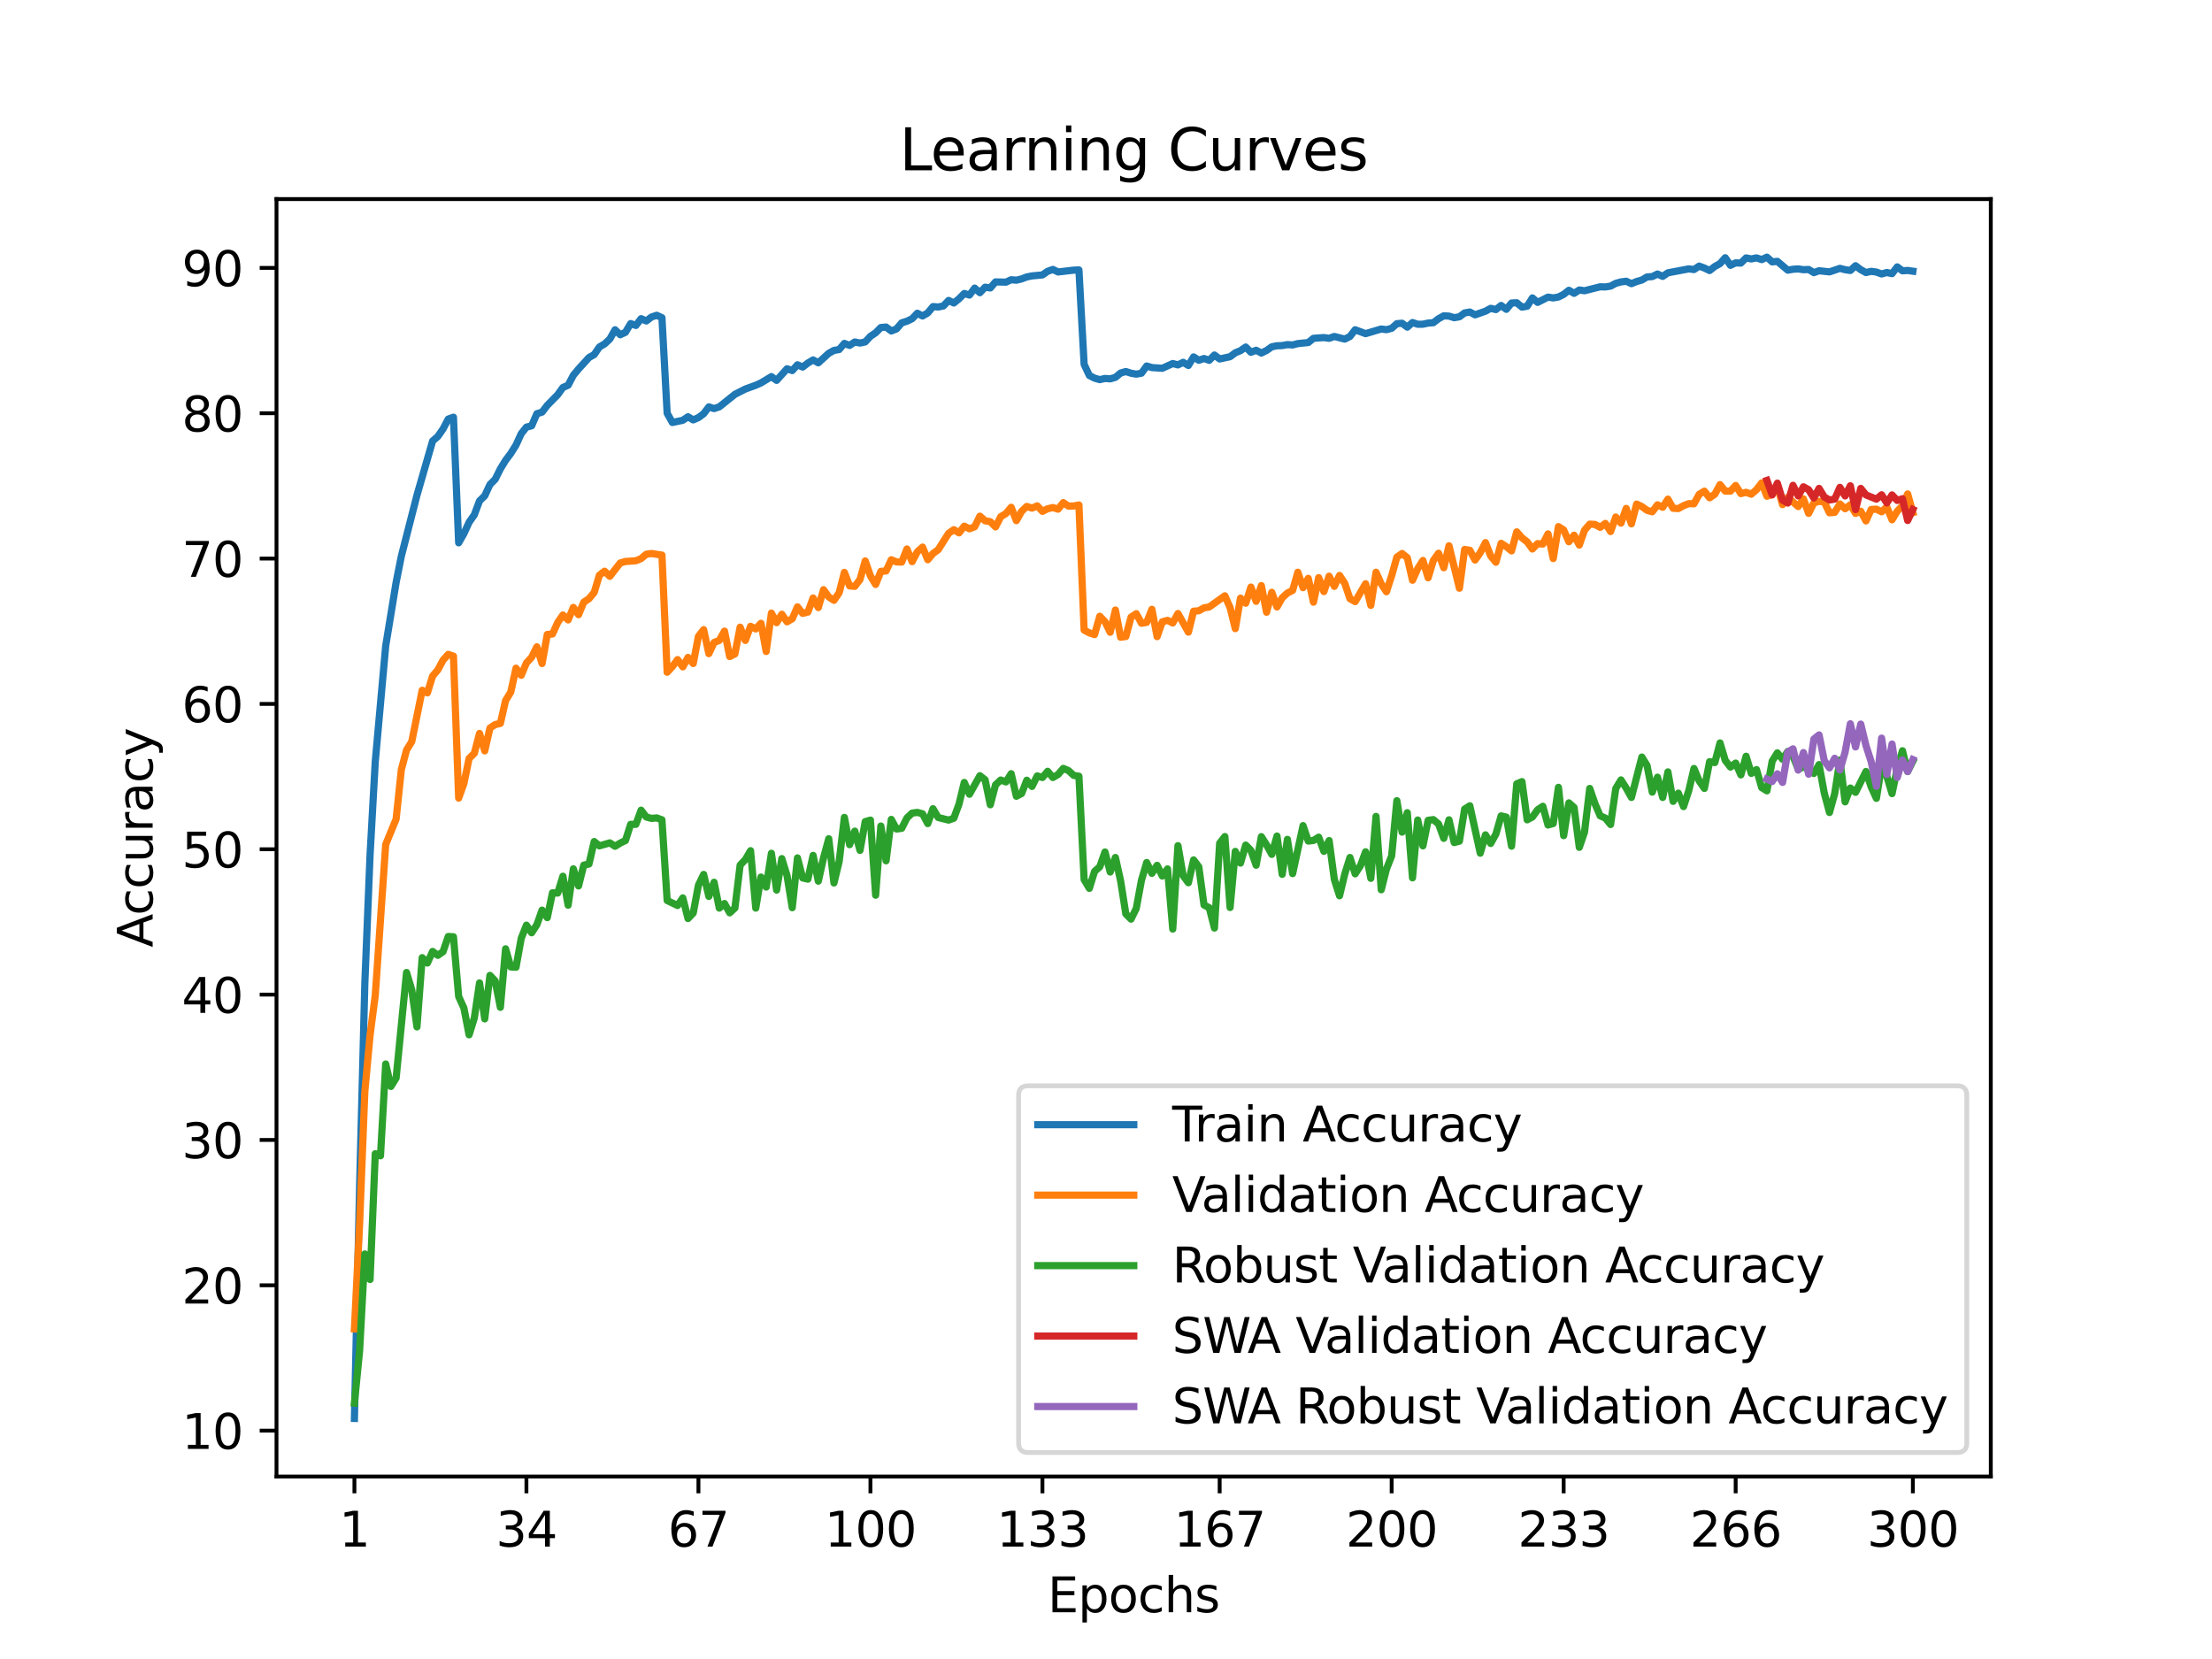 <?xml version="1.0" encoding="utf-8" standalone="no"?>
<!DOCTYPE svg PUBLIC "-//W3C//DTD SVG 1.1//EN"
  "http://www.w3.org/Graphics/SVG/1.1/DTD/svg11.dtd">
<svg xmlns:xlink="http://www.w3.org/1999/xlink" width="460.8pt" height="345.6pt" viewBox="0 0 460.8 345.6" xmlns="http://www.w3.org/2000/svg" version="1.1">
 <defs>
  <style type="text/css">*{stroke-linejoin: round; stroke-linecap: butt}</style>
 </defs>
 <g id="figure_1">
  <g id="patch_1">
   <path d="M 0 345.6 
L 460.8 345.6 
L 460.8 0 
L 0 0 
z
" style="fill: #ffffff"/>
  </g>
  <g id="axes_1">
   <g id="patch_2">
    <path d="M 57.6 307.584 
L 414.72 307.584 
L 414.72 41.472 
L 57.6 41.472 
z
" style="fill: #ffffff"/>
   </g>
   <g id="matplotlib.axis_1">
    <g id="xtick_1">
     <g id="line2d_1">
      <defs>
       <path id="m21db0a01af" d="M 0 0 
L 0 3.5 
" style="stroke: #000000; stroke-width: 0.8"/>
      </defs>
      <g>
       <use xlink:href="#m21db0a01af" x="73.833" y="307.584" style="stroke: #000000; stroke-width: 0.8"/>
      </g>
     </g>
     <g id="text_1">
      <!-- 1 -->
      <g transform="translate(70.651 322.182) scale(0.1 -0.1)">
       <defs>
        <path id="DejaVuSans-31" d="M 794 531 
L 1825 531 
L 1825 4091 
L 703 3866 
L 703 4441 
L 1819 4666 
L 2450 4666 
L 2450 531 
L 3481 531 
L 3481 0 
L 794 0 
L 794 531 
z
" transform="scale(0.016)"/>
       </defs>
       <use xlink:href="#DejaVuSans-31"/>
      </g>
     </g>
    </g>
    <g id="xtick_2">
     <g id="line2d_2">
      <g>
       <use xlink:href="#m21db0a01af" x="109.664" y="307.584" style="stroke: #000000; stroke-width: 0.8"/>
      </g>
     </g>
     <g id="text_2">
      <!-- 34 -->
      <g transform="translate(103.302 322.182) scale(0.1 -0.1)">
       <defs>
        <path id="DejaVuSans-33" d="M 2597 2516 
Q 3050 2419 3304 2112 
Q 3559 1806 3559 1356 
Q 3559 666 3084 287 
Q 2609 -91 1734 -91 
Q 1441 -91 1130 -33 
Q 819 25 488 141 
L 488 750 
Q 750 597 1062 519 
Q 1375 441 1716 441 
Q 2309 441 2620 675 
Q 2931 909 2931 1356 
Q 2931 1769 2642 2001 
Q 2353 2234 1838 2234 
L 1294 2234 
L 1294 2753 
L 1863 2753 
Q 2328 2753 2575 2939 
Q 2822 3125 2822 3475 
Q 2822 3834 2567 4026 
Q 2313 4219 1838 4219 
Q 1578 4219 1281 4162 
Q 984 4106 628 3988 
L 628 4550 
Q 988 4650 1302 4700 
Q 1616 4750 1894 4750 
Q 2613 4750 3031 4423 
Q 3450 4097 3450 3541 
Q 3450 3153 3228 2886 
Q 3006 2619 2597 2516 
z
" transform="scale(0.016)"/>
        <path id="DejaVuSans-34" d="M 2419 4116 
L 825 1625 
L 2419 1625 
L 2419 4116 
z
M 2253 4666 
L 3047 4666 
L 3047 1625 
L 3713 1625 
L 3713 1100 
L 3047 1100 
L 3047 0 
L 2419 0 
L 2419 1100 
L 313 1100 
L 313 1709 
L 2253 4666 
z
" transform="scale(0.016)"/>
       </defs>
       <use xlink:href="#DejaVuSans-33"/>
       <use xlink:href="#DejaVuSans-34" x="63.623"/>
      </g>
     </g>
    </g>
    <g id="xtick_3">
     <g id="line2d_3">
      <g>
       <use xlink:href="#m21db0a01af" x="145.496" y="307.584" style="stroke: #000000; stroke-width: 0.8"/>
      </g>
     </g>
     <g id="text_3">
      <!-- 67 -->
      <g transform="translate(139.133 322.182) scale(0.1 -0.1)">
       <defs>
        <path id="DejaVuSans-36" d="M 2113 2584 
Q 1688 2584 1439 2293 
Q 1191 2003 1191 1497 
Q 1191 994 1439 701 
Q 1688 409 2113 409 
Q 2538 409 2786 701 
Q 3034 994 3034 1497 
Q 3034 2003 2786 2293 
Q 2538 2584 2113 2584 
z
M 3366 4563 
L 3366 3988 
Q 3128 4100 2886 4159 
Q 2644 4219 2406 4219 
Q 1781 4219 1451 3797 
Q 1122 3375 1075 2522 
Q 1259 2794 1537 2939 
Q 1816 3084 2150 3084 
Q 2853 3084 3261 2657 
Q 3669 2231 3669 1497 
Q 3669 778 3244 343 
Q 2819 -91 2113 -91 
Q 1303 -91 875 529 
Q 447 1150 447 2328 
Q 447 3434 972 4092 
Q 1497 4750 2381 4750 
Q 2619 4750 2861 4703 
Q 3103 4656 3366 4563 
z
" transform="scale(0.016)"/>
        <path id="DejaVuSans-37" d="M 525 4666 
L 3525 4666 
L 3525 4397 
L 1831 0 
L 1172 0 
L 2766 4134 
L 525 4134 
L 525 4666 
z
" transform="scale(0.016)"/>
       </defs>
       <use xlink:href="#DejaVuSans-36"/>
       <use xlink:href="#DejaVuSans-37" x="63.623"/>
      </g>
     </g>
    </g>
    <g id="xtick_4">
     <g id="line2d_4">
      <g>
       <use xlink:href="#m21db0a01af" x="181.327" y="307.584" style="stroke: #000000; stroke-width: 0.8"/>
      </g>
     </g>
     <g id="text_4">
      <!-- 100 -->
      <g transform="translate(171.783 322.182) scale(0.1 -0.1)">
       <defs>
        <path id="DejaVuSans-30" d="M 2034 4250 
Q 1547 4250 1301 3770 
Q 1056 3291 1056 2328 
Q 1056 1369 1301 889 
Q 1547 409 2034 409 
Q 2525 409 2770 889 
Q 3016 1369 3016 2328 
Q 3016 3291 2770 3770 
Q 2525 4250 2034 4250 
z
M 2034 4750 
Q 2819 4750 3233 4129 
Q 3647 3509 3647 2328 
Q 3647 1150 3233 529 
Q 2819 -91 2034 -91 
Q 1250 -91 836 529 
Q 422 1150 422 2328 
Q 422 3509 836 4129 
Q 1250 4750 2034 4750 
z
" transform="scale(0.016)"/>
       </defs>
       <use xlink:href="#DejaVuSans-31"/>
       <use xlink:href="#DejaVuSans-30" x="63.623"/>
       <use xlink:href="#DejaVuSans-30" x="127.246"/>
      </g>
     </g>
    </g>
    <g id="xtick_5">
     <g id="line2d_5">
      <g>
       <use xlink:href="#m21db0a01af" x="217.158" y="307.584" style="stroke: #000000; stroke-width: 0.8"/>
      </g>
     </g>
     <g id="text_5">
      <!-- 133 -->
      <g transform="translate(207.615 322.182) scale(0.1 -0.1)">
       <use xlink:href="#DejaVuSans-31"/>
       <use xlink:href="#DejaVuSans-33" x="63.623"/>
       <use xlink:href="#DejaVuSans-33" x="127.246"/>
      </g>
     </g>
    </g>
    <g id="xtick_6">
     <g id="line2d_6">
      <g>
       <use xlink:href="#m21db0a01af" x="254.076" y="307.584" style="stroke: #000000; stroke-width: 0.8"/>
      </g>
     </g>
     <g id="text_6">
      <!-- 167 -->
      <g transform="translate(244.532 322.182) scale(0.1 -0.1)">
       <use xlink:href="#DejaVuSans-31"/>
       <use xlink:href="#DejaVuSans-36" x="63.623"/>
       <use xlink:href="#DejaVuSans-37" x="127.246"/>
      </g>
     </g>
    </g>
    <g id="xtick_7">
     <g id="line2d_7">
      <g>
       <use xlink:href="#m21db0a01af" x="289.907" y="307.584" style="stroke: #000000; stroke-width: 0.8"/>
      </g>
     </g>
     <g id="text_7">
      <!-- 200 -->
      <g transform="translate(280.363 322.182) scale(0.1 -0.1)">
       <defs>
        <path id="DejaVuSans-32" d="M 1228 531 
L 3431 531 
L 3431 0 
L 469 0 
L 469 531 
Q 828 903 1448 1529 
Q 2069 2156 2228 2338 
Q 2531 2678 2651 2914 
Q 2772 3150 2772 3378 
Q 2772 3750 2511 3984 
Q 2250 4219 1831 4219 
Q 1534 4219 1204 4116 
Q 875 4013 500 3803 
L 500 4441 
Q 881 4594 1212 4672 
Q 1544 4750 1819 4750 
Q 2544 4750 2975 4387 
Q 3406 4025 3406 3419 
Q 3406 3131 3298 2873 
Q 3191 2616 2906 2266 
Q 2828 2175 2409 1742 
Q 1991 1309 1228 531 
z
" transform="scale(0.016)"/>
       </defs>
       <use xlink:href="#DejaVuSans-32"/>
       <use xlink:href="#DejaVuSans-30" x="63.623"/>
       <use xlink:href="#DejaVuSans-30" x="127.246"/>
      </g>
     </g>
    </g>
    <g id="xtick_8">
     <g id="line2d_8">
      <g>
       <use xlink:href="#m21db0a01af" x="325.739" y="307.584" style="stroke: #000000; stroke-width: 0.8"/>
      </g>
     </g>
     <g id="text_8">
      <!-- 233 -->
      <g transform="translate(316.195 322.182) scale(0.1 -0.1)">
       <use xlink:href="#DejaVuSans-32"/>
       <use xlink:href="#DejaVuSans-33" x="63.623"/>
       <use xlink:href="#DejaVuSans-33" x="127.246"/>
      </g>
     </g>
    </g>
    <g id="xtick_9">
     <g id="line2d_9">
      <g>
       <use xlink:href="#m21db0a01af" x="361.57" y="307.584" style="stroke: #000000; stroke-width: 0.8"/>
      </g>
     </g>
     <g id="text_9">
      <!-- 266 -->
      <g transform="translate(352.026 322.182) scale(0.1 -0.1)">
       <use xlink:href="#DejaVuSans-32"/>
       <use xlink:href="#DejaVuSans-36" x="63.623"/>
       <use xlink:href="#DejaVuSans-36" x="127.246"/>
      </g>
     </g>
    </g>
    <g id="xtick_10">
     <g id="line2d_10">
      <g>
       <use xlink:href="#m21db0a01af" x="398.487" y="307.584" style="stroke: #000000; stroke-width: 0.8"/>
      </g>
     </g>
     <g id="text_10">
      <!-- 300 -->
      <g transform="translate(388.944 322.182) scale(0.1 -0.1)">
       <use xlink:href="#DejaVuSans-33"/>
       <use xlink:href="#DejaVuSans-30" x="63.623"/>
       <use xlink:href="#DejaVuSans-30" x="127.246"/>
      </g>
     </g>
    </g>
    <g id="text_11">
     <!-- Epochs -->
     <g transform="translate(218.244 335.861) scale(0.1 -0.1)">
      <defs>
       <path id="DejaVuSans-45" d="M 628 4666 
L 3578 4666 
L 3578 4134 
L 1259 4134 
L 1259 2753 
L 3481 2753 
L 3481 2222 
L 1259 2222 
L 1259 531 
L 3634 531 
L 3634 0 
L 628 0 
L 628 4666 
z
" transform="scale(0.016)"/>
       <path id="DejaVuSans-70" d="M 1159 525 
L 1159 -1331 
L 581 -1331 
L 581 3500 
L 1159 3500 
L 1159 2969 
Q 1341 3281 1617 3432 
Q 1894 3584 2278 3584 
Q 2916 3584 3314 3078 
Q 3713 2572 3713 1747 
Q 3713 922 3314 415 
Q 2916 -91 2278 -91 
Q 1894 -91 1617 61 
Q 1341 213 1159 525 
z
M 3116 1747 
Q 3116 2381 2855 2742 
Q 2594 3103 2138 3103 
Q 1681 3103 1420 2742 
Q 1159 2381 1159 1747 
Q 1159 1113 1420 752 
Q 1681 391 2138 391 
Q 2594 391 2855 752 
Q 3116 1113 3116 1747 
z
" transform="scale(0.016)"/>
       <path id="DejaVuSans-6f" d="M 1959 3097 
Q 1497 3097 1228 2736 
Q 959 2375 959 1747 
Q 959 1119 1226 758 
Q 1494 397 1959 397 
Q 2419 397 2687 759 
Q 2956 1122 2956 1747 
Q 2956 2369 2687 2733 
Q 2419 3097 1959 3097 
z
M 1959 3584 
Q 2709 3584 3137 3096 
Q 3566 2609 3566 1747 
Q 3566 888 3137 398 
Q 2709 -91 1959 -91 
Q 1206 -91 779 398 
Q 353 888 353 1747 
Q 353 2609 779 3096 
Q 1206 3584 1959 3584 
z
" transform="scale(0.016)"/>
       <path id="DejaVuSans-63" d="M 3122 3366 
L 3122 2828 
Q 2878 2963 2633 3030 
Q 2388 3097 2138 3097 
Q 1578 3097 1268 2742 
Q 959 2388 959 1747 
Q 959 1106 1268 751 
Q 1578 397 2138 397 
Q 2388 397 2633 464 
Q 2878 531 3122 666 
L 3122 134 
Q 2881 22 2623 -34 
Q 2366 -91 2075 -91 
Q 1284 -91 818 406 
Q 353 903 353 1747 
Q 353 2603 823 3093 
Q 1294 3584 2113 3584 
Q 2378 3584 2631 3529 
Q 2884 3475 3122 3366 
z
" transform="scale(0.016)"/>
       <path id="DejaVuSans-68" d="M 3513 2113 
L 3513 0 
L 2938 0 
L 2938 2094 
Q 2938 2591 2744 2837 
Q 2550 3084 2163 3084 
Q 1697 3084 1428 2787 
Q 1159 2491 1159 1978 
L 1159 0 
L 581 0 
L 581 4863 
L 1159 4863 
L 1159 2956 
Q 1366 3272 1645 3428 
Q 1925 3584 2291 3584 
Q 2894 3584 3203 3211 
Q 3513 2838 3513 2113 
z
" transform="scale(0.016)"/>
       <path id="DejaVuSans-73" d="M 2834 3397 
L 2834 2853 
Q 2591 2978 2328 3040 
Q 2066 3103 1784 3103 
Q 1356 3103 1142 2972 
Q 928 2841 928 2578 
Q 928 2378 1081 2264 
Q 1234 2150 1697 2047 
L 1894 2003 
Q 2506 1872 2764 1633 
Q 3022 1394 3022 966 
Q 3022 478 2636 193 
Q 2250 -91 1575 -91 
Q 1294 -91 989 -36 
Q 684 19 347 128 
L 347 722 
Q 666 556 975 473 
Q 1284 391 1588 391 
Q 1994 391 2212 530 
Q 2431 669 2431 922 
Q 2431 1156 2273 1281 
Q 2116 1406 1581 1522 
L 1381 1569 
Q 847 1681 609 1914 
Q 372 2147 372 2553 
Q 372 3047 722 3315 
Q 1072 3584 1716 3584 
Q 2034 3584 2315 3537 
Q 2597 3491 2834 3397 
z
" transform="scale(0.016)"/>
      </defs>
      <use xlink:href="#DejaVuSans-45"/>
      <use xlink:href="#DejaVuSans-70" x="63.184"/>
      <use xlink:href="#DejaVuSans-6f" x="126.66"/>
      <use xlink:href="#DejaVuSans-63" x="187.842"/>
      <use xlink:href="#DejaVuSans-68" x="242.822"/>
      <use xlink:href="#DejaVuSans-73" x="306.201"/>
     </g>
    </g>
   </g>
   <g id="matplotlib.axis_2">
    <g id="ytick_1">
     <g id="line2d_11">
      <defs>
       <path id="mea5568a76c" d="M 0 0 
L -3.5 0 
" style="stroke: #000000; stroke-width: 0.8"/>
      </defs>
      <g>
       <use xlink:href="#mea5568a76c" x="57.6" y="298.031" style="stroke: #000000; stroke-width: 0.8"/>
      </g>
     </g>
     <g id="text_12">
      <!-- 10 -->
      <g transform="translate(37.875 301.831) scale(0.1 -0.1)">
       <use xlink:href="#DejaVuSans-31"/>
       <use xlink:href="#DejaVuSans-30" x="63.623"/>
      </g>
     </g>
    </g>
    <g id="ytick_2">
     <g id="line2d_12">
      <g>
       <use xlink:href="#mea5568a76c" x="57.6" y="267.753" style="stroke: #000000; stroke-width: 0.8"/>
      </g>
     </g>
     <g id="text_13">
      <!-- 20 -->
      <g transform="translate(37.875 271.553) scale(0.1 -0.1)">
       <use xlink:href="#DejaVuSans-32"/>
       <use xlink:href="#DejaVuSans-30" x="63.623"/>
      </g>
     </g>
    </g>
    <g id="ytick_3">
     <g id="line2d_13">
      <g>
       <use xlink:href="#mea5568a76c" x="57.6" y="237.476" style="stroke: #000000; stroke-width: 0.8"/>
      </g>
     </g>
     <g id="text_14">
      <!-- 30 -->
      <g transform="translate(37.875 241.275) scale(0.1 -0.1)">
       <use xlink:href="#DejaVuSans-33"/>
       <use xlink:href="#DejaVuSans-30" x="63.623"/>
      </g>
     </g>
    </g>
    <g id="ytick_4">
     <g id="line2d_14">
      <g>
       <use xlink:href="#mea5568a76c" x="57.6" y="207.198" style="stroke: #000000; stroke-width: 0.8"/>
      </g>
     </g>
     <g id="text_15">
      <!-- 40 -->
      <g transform="translate(37.875 210.997) scale(0.1 -0.1)">
       <use xlink:href="#DejaVuSans-34"/>
       <use xlink:href="#DejaVuSans-30" x="63.623"/>
      </g>
     </g>
    </g>
    <g id="ytick_5">
     <g id="line2d_15">
      <g>
       <use xlink:href="#mea5568a76c" x="57.6" y="176.92" style="stroke: #000000; stroke-width: 0.8"/>
      </g>
     </g>
     <g id="text_16">
      <!-- 50 -->
      <g transform="translate(37.875 180.719) scale(0.1 -0.1)">
       <defs>
        <path id="DejaVuSans-35" d="M 691 4666 
L 3169 4666 
L 3169 4134 
L 1269 4134 
L 1269 2991 
Q 1406 3038 1543 3061 
Q 1681 3084 1819 3084 
Q 2600 3084 3056 2656 
Q 3513 2228 3513 1497 
Q 3513 744 3044 326 
Q 2575 -91 1722 -91 
Q 1428 -91 1123 -41 
Q 819 9 494 109 
L 494 744 
Q 775 591 1075 516 
Q 1375 441 1709 441 
Q 2250 441 2565 725 
Q 2881 1009 2881 1497 
Q 2881 1984 2565 2268 
Q 2250 2553 1709 2553 
Q 1456 2553 1204 2497 
Q 953 2441 691 2322 
L 691 4666 
z
" transform="scale(0.016)"/>
       </defs>
       <use xlink:href="#DejaVuSans-35"/>
       <use xlink:href="#DejaVuSans-30" x="63.623"/>
      </g>
     </g>
    </g>
    <g id="ytick_6">
     <g id="line2d_16">
      <g>
       <use xlink:href="#mea5568a76c" x="57.6" y="146.642" style="stroke: #000000; stroke-width: 0.8"/>
      </g>
     </g>
     <g id="text_17">
      <!-- 60 -->
      <g transform="translate(37.875 150.441) scale(0.1 -0.1)">
       <use xlink:href="#DejaVuSans-36"/>
       <use xlink:href="#DejaVuSans-30" x="63.623"/>
      </g>
     </g>
    </g>
    <g id="ytick_7">
     <g id="line2d_17">
      <g>
       <use xlink:href="#mea5568a76c" x="57.6" y="116.364" style="stroke: #000000; stroke-width: 0.8"/>
      </g>
     </g>
     <g id="text_18">
      <!-- 70 -->
      <g transform="translate(37.875 120.163) scale(0.1 -0.1)">
       <use xlink:href="#DejaVuSans-37"/>
       <use xlink:href="#DejaVuSans-30" x="63.623"/>
      </g>
     </g>
    </g>
    <g id="ytick_8">
     <g id="line2d_18">
      <g>
       <use xlink:href="#mea5568a76c" x="57.6" y="86.086" style="stroke: #000000; stroke-width: 0.8"/>
      </g>
     </g>
     <g id="text_19">
      <!-- 80 -->
      <g transform="translate(37.875 89.886) scale(0.1 -0.1)">
       <defs>
        <path id="DejaVuSans-38" d="M 2034 2216 
Q 1584 2216 1326 1975 
Q 1069 1734 1069 1313 
Q 1069 891 1326 650 
Q 1584 409 2034 409 
Q 2484 409 2743 651 
Q 3003 894 3003 1313 
Q 3003 1734 2745 1975 
Q 2488 2216 2034 2216 
z
M 1403 2484 
Q 997 2584 770 2862 
Q 544 3141 544 3541 
Q 544 4100 942 4425 
Q 1341 4750 2034 4750 
Q 2731 4750 3128 4425 
Q 3525 4100 3525 3541 
Q 3525 3141 3298 2862 
Q 3072 2584 2669 2484 
Q 3125 2378 3379 2068 
Q 3634 1759 3634 1313 
Q 3634 634 3220 271 
Q 2806 -91 2034 -91 
Q 1263 -91 848 271 
Q 434 634 434 1313 
Q 434 1759 690 2068 
Q 947 2378 1403 2484 
z
M 1172 3481 
Q 1172 3119 1398 2916 
Q 1625 2713 2034 2713 
Q 2441 2713 2670 2916 
Q 2900 3119 2900 3481 
Q 2900 3844 2670 4047 
Q 2441 4250 2034 4250 
Q 1625 4250 1398 4047 
Q 1172 3844 1172 3481 
z
" transform="scale(0.016)"/>
       </defs>
       <use xlink:href="#DejaVuSans-38"/>
       <use xlink:href="#DejaVuSans-30" x="63.623"/>
      </g>
     </g>
    </g>
    <g id="ytick_9">
     <g id="line2d_19">
      <g>
       <use xlink:href="#mea5568a76c" x="57.6" y="55.809" style="stroke: #000000; stroke-width: 0.8"/>
      </g>
     </g>
     <g id="text_20">
      <!-- 90 -->
      <g transform="translate(37.875 59.608) scale(0.1 -0.1)">
       <defs>
        <path id="DejaVuSans-39" d="M 703 97 
L 703 672 
Q 941 559 1184 500 
Q 1428 441 1663 441 
Q 2288 441 2617 861 
Q 2947 1281 2994 2138 
Q 2813 1869 2534 1725 
Q 2256 1581 1919 1581 
Q 1219 1581 811 2004 
Q 403 2428 403 3163 
Q 403 3881 828 4315 
Q 1253 4750 1959 4750 
Q 2769 4750 3195 4129 
Q 3622 3509 3622 2328 
Q 3622 1225 3098 567 
Q 2575 -91 1691 -91 
Q 1453 -91 1209 -44 
Q 966 3 703 97 
z
M 1959 2075 
Q 2384 2075 2632 2365 
Q 2881 2656 2881 3163 
Q 2881 3666 2632 3958 
Q 2384 4250 1959 4250 
Q 1534 4250 1286 3958 
Q 1038 3666 1038 3163 
Q 1038 2656 1286 2365 
Q 1534 2075 1959 2075 
z
" transform="scale(0.016)"/>
       </defs>
       <use xlink:href="#DejaVuSans-39"/>
       <use xlink:href="#DejaVuSans-30" x="63.623"/>
      </g>
     </g>
    </g>
    <g id="text_21">
     <!-- Accuracy -->
     <g transform="translate(31.795 197.356) rotate(-90) scale(0.1 -0.1)">
      <defs>
       <path id="DejaVuSans-41" d="M 2188 4044 
L 1331 1722 
L 3047 1722 
L 2188 4044 
z
M 1831 4666 
L 2547 4666 
L 4325 0 
L 3669 0 
L 3244 1197 
L 1141 1197 
L 716 0 
L 50 0 
L 1831 4666 
z
" transform="scale(0.016)"/>
       <path id="DejaVuSans-75" d="M 544 1381 
L 544 3500 
L 1119 3500 
L 1119 1403 
Q 1119 906 1312 657 
Q 1506 409 1894 409 
Q 2359 409 2629 706 
Q 2900 1003 2900 1516 
L 2900 3500 
L 3475 3500 
L 3475 0 
L 2900 0 
L 2900 538 
Q 2691 219 2414 64 
Q 2138 -91 1772 -91 
Q 1169 -91 856 284 
Q 544 659 544 1381 
z
M 1991 3584 
L 1991 3584 
z
" transform="scale(0.016)"/>
       <path id="DejaVuSans-72" d="M 2631 2963 
Q 2534 3019 2420 3045 
Q 2306 3072 2169 3072 
Q 1681 3072 1420 2755 
Q 1159 2438 1159 1844 
L 1159 0 
L 581 0 
L 581 3500 
L 1159 3500 
L 1159 2956 
Q 1341 3275 1631 3429 
Q 1922 3584 2338 3584 
Q 2397 3584 2469 3576 
Q 2541 3569 2628 3553 
L 2631 2963 
z
" transform="scale(0.016)"/>
       <path id="DejaVuSans-61" d="M 2194 1759 
Q 1497 1759 1228 1600 
Q 959 1441 959 1056 
Q 959 750 1161 570 
Q 1363 391 1709 391 
Q 2188 391 2477 730 
Q 2766 1069 2766 1631 
L 2766 1759 
L 2194 1759 
z
M 3341 1997 
L 3341 0 
L 2766 0 
L 2766 531 
Q 2569 213 2275 61 
Q 1981 -91 1556 -91 
Q 1019 -91 701 211 
Q 384 513 384 1019 
Q 384 1609 779 1909 
Q 1175 2209 1959 2209 
L 2766 2209 
L 2766 2266 
Q 2766 2663 2505 2880 
Q 2244 3097 1772 3097 
Q 1472 3097 1187 3025 
Q 903 2953 641 2809 
L 641 3341 
Q 956 3463 1253 3523 
Q 1550 3584 1831 3584 
Q 2591 3584 2966 3190 
Q 3341 2797 3341 1997 
z
" transform="scale(0.016)"/>
       <path id="DejaVuSans-79" d="M 2059 -325 
Q 1816 -950 1584 -1140 
Q 1353 -1331 966 -1331 
L 506 -1331 
L 506 -850 
L 844 -850 
Q 1081 -850 1212 -737 
Q 1344 -625 1503 -206 
L 1606 56 
L 191 3500 
L 800 3500 
L 1894 763 
L 2988 3500 
L 3597 3500 
L 2059 -325 
z
" transform="scale(0.016)"/>
      </defs>
      <use xlink:href="#DejaVuSans-41"/>
      <use xlink:href="#DejaVuSans-63" x="66.658"/>
      <use xlink:href="#DejaVuSans-63" x="121.639"/>
      <use xlink:href="#DejaVuSans-75" x="176.619"/>
      <use xlink:href="#DejaVuSans-72" x="239.998"/>
      <use xlink:href="#DejaVuSans-61" x="281.111"/>
      <use xlink:href="#DejaVuSans-63" x="342.391"/>
      <use xlink:href="#DejaVuSans-79" x="397.371"/>
     </g>
    </g>
   </g>
   <g id="line2d_20">
    <path d="M 73.833 295.488 
L 74.919 246.825 
L 76.004 204.794 
L 77.09 178.101 
L 78.176 158.632 
L 80.348 134.549 
L 82.519 121.324 
L 83.605 115.868 
L 86.862 103.157 
L 90.12 91.869 
L 91.206 90.925 
L 92.291 89.362 
L 93.377 87.304 
L 94.463 86.91 
L 95.549 113.082 
L 96.635 111.169 
L 97.72 108.801 
L 98.806 107.245 
L 99.892 104.344 
L 100.978 103.29 
L 102.064 100.941 
L 103.149 99.851 
L 104.235 97.677 
L 105.321 95.902 
L 106.407 94.455 
L 107.493 92.717 
L 108.578 90.343 
L 109.664 88.975 
L 110.75 88.702 
L 111.836 86.189 
L 112.922 85.85 
L 114.007 84.439 
L 116.179 82.229 
L 117.265 80.721 
L 118.351 80.249 
L 119.436 78.178 
L 120.522 76.87 
L 122.694 74.484 
L 123.78 73.866 
L 124.865 72.286 
L 125.951 71.644 
L 127.037 70.633 
L 128.123 68.701 
L 129.209 69.736 
L 130.294 69.222 
L 131.38 67.405 
L 132.466 67.799 
L 133.552 66.382 
L 134.638 66.866 
L 135.723 66.036 
L 136.809 65.679 
L 137.895 66.182 
L 138.981 86.086 
L 140.067 88.012 
L 142.238 87.552 
L 143.324 86.819 
L 144.41 87.473 
L 145.496 86.995 
L 146.581 86.195 
L 147.667 84.76 
L 148.753 85.118 
L 149.839 84.76 
L 153.096 82.144 
L 155.268 81.042 
L 157.439 80.255 
L 158.525 79.77 
L 160.697 78.456 
L 161.783 79.238 
L 163.954 76.821 
L 165.04 77.197 
L 166.126 75.992 
L 167.212 76.464 
L 168.297 75.628 
L 169.383 74.98 
L 170.469 75.58 
L 172.641 73.6 
L 173.726 73 
L 174.812 72.813 
L 175.898 71.541 
L 176.984 71.959 
L 178.07 71.244 
L 179.155 71.468 
L 180.241 71.226 
L 181.327 70.057 
L 182.413 69.325 
L 183.499 68.229 
L 184.584 68.132 
L 185.67 68.949 
L 186.756 68.519 
L 187.842 67.254 
L 188.928 66.914 
L 190.013 66.394 
L 191.099 65.255 
L 192.185 65.824 
L 193.271 65.189 
L 194.357 63.869 
L 195.442 63.953 
L 196.528 63.735 
L 197.614 62.585 
L 198.7 63.118 
L 199.786 62.234 
L 200.871 61.137 
L 201.957 61.464 
L 203.043 60.017 
L 204.129 60.974 
L 205.215 59.829 
L 206.3 59.987 
L 207.386 58.727 
L 209.558 58.776 
L 210.644 58.273 
L 211.729 58.37 
L 212.815 58.104 
L 213.901 57.692 
L 214.987 57.474 
L 217.158 57.274 
L 218.244 56.517 
L 219.33 56.13 
L 220.416 56.656 
L 223.673 56.275 
L 224.759 56.232 
L 225.845 75.907 
L 226.931 78.226 
L 228.016 78.777 
L 229.102 79.086 
L 230.188 78.838 
L 231.274 78.923 
L 232.36 78.614 
L 233.445 77.706 
L 234.531 77.397 
L 235.617 77.748 
L 236.703 77.942 
L 237.789 77.742 
L 238.875 76.246 
L 239.96 76.573 
L 242.132 76.718 
L 244.304 75.731 
L 245.389 76.016 
L 246.475 75.477 
L 247.561 76.137 
L 248.647 74.351 
L 249.733 75.047 
L 250.818 74.684 
L 251.904 75.059 
L 252.99 73.957 
L 254.076 74.781 
L 256.247 74.308 
L 257.333 73.497 
L 258.419 73.049 
L 259.505 72.292 
L 260.591 73.388 
L 261.676 72.964 
L 262.762 73.545 
L 263.848 73.012 
L 264.934 72.243 
L 266.02 72.031 
L 267.105 71.989 
L 268.191 71.789 
L 269.277 71.862 
L 270.363 71.577 
L 272.534 71.359 
L 273.62 70.475 
L 275.792 70.324 
L 276.878 70.475 
L 277.963 70.094 
L 280.135 70.639 
L 281.221 70.094 
L 282.307 68.695 
L 284.478 69.506 
L 287.736 68.537 
L 288.821 68.677 
L 289.907 68.392 
L 290.993 67.429 
L 292.079 67.338 
L 293.165 68.15 
L 294.25 67.187 
L 295.336 67.55 
L 296.422 67.538 
L 297.508 67.302 
L 298.594 67.223 
L 299.679 66.394 
L 300.765 65.794 
L 301.851 65.849 
L 302.937 66.182 
L 304.023 65.994 
L 305.108 65.189 
L 306.194 65.001 
L 307.28 65.588 
L 309.452 64.825 
L 310.537 64.232 
L 311.623 64.492 
L 312.709 63.632 
L 313.795 64.438 
L 314.881 63.124 
L 315.966 63.069 
L 317.052 63.978 
L 318.138 63.79 
L 319.224 62.064 
L 320.31 62.99 
L 322.481 61.894 
L 323.567 62.064 
L 324.653 61.87 
L 325.739 61.325 
L 326.824 60.471 
L 327.91 61.107 
L 328.996 60.411 
L 330.082 60.568 
L 333.339 59.745 
L 334.425 59.775 
L 335.511 59.605 
L 336.597 59.024 
L 337.682 58.727 
L 338.768 58.588 
L 339.854 59.091 
L 340.94 58.649 
L 342.026 58.334 
L 343.111 57.692 
L 344.197 57.619 
L 345.283 57.086 
L 346.369 57.577 
L 347.455 56.832 
L 351.798 56.014 
L 352.884 56.154 
L 353.969 55.433 
L 355.055 55.833 
L 356.141 56.36 
L 357.227 55.512 
L 358.313 54.918 
L 359.398 53.689 
L 360.484 55.27 
L 361.57 54.761 
L 362.656 54.803 
L 363.742 53.725 
L 364.827 53.943 
L 365.913 53.725 
L 366.999 54.077 
L 368.085 53.568 
L 369.171 54.555 
L 370.256 54.446 
L 372.428 56.281 
L 373.514 56.093 
L 374.6 56.021 
L 375.685 56.184 
L 376.771 56.136 
L 377.857 56.796 
L 378.943 56.402 
L 381.114 56.638 
L 383.286 55.905 
L 384.372 56.184 
L 385.458 56.348 
L 386.543 55.354 
L 387.629 56.184 
L 388.715 56.777 
L 389.801 56.523 
L 390.887 56.675 
L 391.972 57.074 
L 393.058 56.765 
L 394.144 57.008 
L 395.23 55.597 
L 396.316 56.414 
L 397.401 56.341 
L 398.487 56.493 
L 398.487 56.493 
" clip-path="url(#pf4cdc50493)" style="fill: none; stroke: #1f77b4; stroke-width: 1.5; stroke-linecap: square"/>
   </g>
   <g id="line2d_21">
    <path d="M 73.833 276.837 
L 74.919 254.795 
L 76.004 227.363 
L 77.09 215.676 
L 78.176 207.319 
L 80.348 175.921 
L 82.519 170.622 
L 83.605 160.328 
L 84.691 156.24 
L 85.777 154.484 
L 87.948 143.796 
L 89.034 144.341 
L 90.12 140.829 
L 91.206 139.557 
L 92.291 137.528 
L 93.377 136.317 
L 94.463 136.681 
L 95.549 166.262 
L 96.635 163.234 
L 97.72 157.996 
L 98.806 156.937 
L 99.892 152.789 
L 100.978 156.422 
L 102.064 151.668 
L 103.149 150.942 
L 104.235 150.699 
L 105.321 145.946 
L 106.407 144.159 
L 107.493 139.194 
L 108.578 140.677 
L 109.664 138.104 
L 110.75 136.923 
L 111.836 134.743 
L 112.922 138.225 
L 114.007 132.169 
L 115.093 132.078 
L 116.179 129.687 
L 117.265 128.112 
L 118.351 129.142 
L 119.436 126.538 
L 120.522 128.052 
L 121.608 125.448 
L 122.694 124.721 
L 123.78 123.419 
L 124.865 119.816 
L 125.951 118.998 
L 127.037 120.058 
L 129.209 117.273 
L 130.294 116.97 
L 132.466 116.818 
L 133.552 116.364 
L 134.638 115.456 
L 135.723 115.305 
L 137.895 115.638 
L 138.981 140.042 
L 140.067 138.861 
L 141.152 137.407 
L 142.238 138.921 
L 143.324 136.953 
L 144.41 138.225 
L 145.496 132.563 
L 146.581 131.17 
L 147.667 136.166 
L 148.753 133.835 
L 149.839 133.411 
L 150.925 131.473 
L 152.01 136.772 
L 153.096 136.227 
L 154.182 130.655 
L 155.268 133.411 
L 156.354 130.474 
L 157.439 131.019 
L 158.525 129.838 
L 159.611 135.712 
L 160.697 127.718 
L 161.783 129.717 
L 162.868 127.961 
L 163.954 129.535 
L 165.04 128.899 
L 166.126 126.417 
L 167.212 127.779 
L 168.297 127.507 
L 169.383 124.57 
L 170.469 126.568 
L 171.555 122.844 
L 172.641 124.358 
L 173.726 125.054 
L 174.812 123.48 
L 175.898 119.241 
L 176.984 122.056 
L 178.07 122.147 
L 179.155 120.724 
L 180.241 116.849 
L 181.327 119.967 
L 182.413 121.754 
L 183.499 119.029 
L 184.584 118.938 
L 185.67 116.606 
L 186.756 117.061 
L 187.842 117.091 
L 188.928 114.366 
L 190.013 117 
L 191.099 114.941 
L 192.185 113.972 
L 193.271 116.606 
L 194.357 115.305 
L 195.442 114.517 
L 197.614 111.096 
L 198.7 110.339 
L 199.786 111.005 
L 200.871 109.612 
L 201.957 110.157 
L 203.043 109.733 
L 204.129 107.523 
L 205.215 108.492 
L 206.3 108.674 
L 207.386 109.764 
L 208.472 107.644 
L 209.558 106.978 
L 210.644 105.676 
L 211.729 108.462 
L 212.815 106.524 
L 213.901 105.495 
L 214.987 105.858 
L 216.073 105.373 
L 217.158 106.524 
L 218.244 105.979 
L 219.33 105.737 
L 220.416 106.07 
L 221.502 104.707 
L 222.587 105.434 
L 223.673 105.404 
L 224.759 105.192 
L 225.845 131.261 
L 226.931 131.836 
L 228.016 132.2 
L 229.102 128.385 
L 230.188 129.505 
L 231.274 131.715 
L 232.36 127.083 
L 233.445 132.745 
L 234.531 132.593 
L 235.617 128.566 
L 236.703 127.84 
L 237.789 129.838 
L 238.875 129.656 
L 239.96 126.931 
L 241.046 132.623 
L 242.132 129.535 
L 243.218 129.232 
L 244.304 129.777 
L 245.389 127.809 
L 247.561 131.685 
L 248.647 127.325 
L 249.733 127.234 
L 250.818 126.628 
L 251.904 126.447 
L 255.162 124.115 
L 256.247 126.568 
L 257.333 130.958 
L 258.419 124.6 
L 259.505 125.66 
L 260.591 122.299 
L 261.676 125.266 
L 262.762 121.996 
L 263.848 127.537 
L 264.934 123.389 
L 266.02 126.447 
L 267.105 124.539 
L 268.191 123.54 
L 269.277 122.995 
L 270.363 119.21 
L 271.449 122.42 
L 272.534 120.482 
L 273.62 125.448 
L 274.706 120.331 
L 275.792 123.237 
L 276.878 120.028 
L 277.963 122.147 
L 279.049 119.876 
L 280.135 121.511 
L 281.221 124.721 
L 282.307 125.326 
L 284.478 121.602 
L 285.564 126.114 
L 286.65 119.21 
L 287.736 121.633 
L 288.821 123.268 
L 289.907 119.937 
L 290.993 116.061 
L 292.079 115.305 
L 293.165 116.183 
L 294.25 120.876 
L 295.336 118.453 
L 296.422 116.758 
L 297.508 120.361 
L 298.594 116.758 
L 299.679 115.244 
L 300.765 118.272 
L 301.851 113.7 
L 304.023 122.541 
L 305.108 114.457 
L 306.194 114.638 
L 307.28 116.667 
L 308.366 115.123 
L 309.452 113.034 
L 310.537 115.819 
L 311.623 117.121 
L 312.709 113.185 
L 313.795 113.881 
L 314.881 114.76 
L 315.966 110.793 
L 317.052 112.035 
L 318.138 112.882 
L 319.224 114.366 
L 320.31 113.246 
L 321.395 113.336 
L 322.481 111.217 
L 323.567 116.364 
L 324.653 109.703 
L 325.739 110.4 
L 326.824 112.852 
L 327.91 111.49 
L 328.996 113.548 
L 330.082 110.46 
L 331.168 109.188 
L 332.253 109.249 
L 333.339 109.855 
L 334.425 109.037 
L 335.511 110.733 
L 336.597 107.705 
L 337.682 108.976 
L 338.768 105.918 
L 339.854 109.128 
L 340.94 105.01 
L 342.026 105.525 
L 343.111 106.312 
L 344.197 106.615 
L 345.283 105.161 
L 346.369 105.676 
L 347.455 103.981 
L 348.54 105.888 
L 349.626 105.949 
L 350.712 105.343 
L 351.798 104.919 
L 352.884 104.95 
L 353.969 102.981 
L 355.055 102.315 
L 356.141 103.708 
L 357.227 102.951 
L 358.313 100.953 
L 359.398 102.315 
L 360.484 102.315 
L 361.57 101.134 
L 362.656 102.83 
L 363.742 102.558 
L 364.827 102.951 
L 365.913 102.013 
L 366.999 100.589 
L 368.085 103.375 
L 369.171 103.012 
L 370.256 101.316 
L 371.342 105.131 
L 372.428 103.617 
L 374.6 105.525 
L 375.685 103.92 
L 376.771 106.948 
L 377.857 104.768 
L 378.943 104.435 
L 380.029 104.586 
L 381.114 106.827 
L 382.2 106.736 
L 383.286 104.98 
L 384.372 105.979 
L 385.458 105.161 
L 386.543 106.948 
L 387.629 106.494 
L 388.715 108.522 
L 389.801 106.13 
L 390.887 106.07 
L 391.972 106.615 
L 393.058 105.616 
L 394.144 108.28 
L 395.23 106.494 
L 396.316 105.373 
L 397.401 102.891 
L 398.487 106.796 
L 398.487 106.796 
" clip-path="url(#pf4cdc50493)" style="fill: none; stroke: #ff7f0e; stroke-width: 1.5; stroke-linecap: square"/>
   </g>
   <g id="line2d_22">
    <path d="M 73.833 292.31 
L 74.919 281.306 
L 76.004 261.218 
L 77.09 266.542 
L 78.176 240.336 
L 79.262 240.775 
L 80.348 221.648 
L 81.433 226.325 
L 82.519 224.571 
L 84.691 202.583 
L 85.777 206.216 
L 86.862 213.922 
L 87.948 199.493 
L 89.034 200.62 
L 90.12 198.198 
L 91.206 199.012 
L 92.291 198.261 
L 93.377 195.087 
L 94.463 195.149 
L 95.549 207.594 
L 96.635 209.996 
L 97.72 215.571 
L 98.806 212.084 
L 99.892 204.755 
L 100.978 212.251 
L 102.064 203.189 
L 103.149 204.337 
L 104.235 209.85 
L 105.321 197.655 
L 106.407 201.435 
L 107.493 201.497 
L 108.578 195.483 
L 109.664 192.727 
L 110.75 194.314 
L 111.836 192.644 
L 112.922 189.595 
L 114.007 191.161 
L 115.093 185.982 
L 116.179 186.045 
L 117.265 182.537 
L 118.351 188.572 
L 119.436 180.992 
L 120.522 184.562 
L 121.608 180.219 
L 122.694 179.99 
L 123.78 175.312 
L 124.865 176.21 
L 127.037 175.583 
L 128.123 176.294 
L 129.209 175.625 
L 130.294 175.103 
L 131.38 171.721 
L 132.466 171.721 
L 133.552 168.776 
L 134.638 170.196 
L 135.723 170.489 
L 136.809 170.384 
L 137.895 170.781 
L 138.981 187.59 
L 141.152 188.634 
L 142.238 187.047 
L 143.324 191.349 
L 144.41 190.2 
L 145.496 184.396 
L 146.581 182.161 
L 147.667 186.734 
L 148.753 183.79 
L 149.839 189.177 
L 150.925 188.217 
L 152.01 190.159 
L 153.096 189.156 
L 154.182 180.219 
L 155.268 179.071 
L 156.354 177.212 
L 157.439 189.177 
L 158.525 182.704 
L 159.611 184.792 
L 160.697 177.755 
L 161.783 185.419 
L 162.868 178.862 
L 163.954 182.412 
L 165.04 189.094 
L 166.126 178.716 
L 167.212 182.892 
L 168.297 183.143 
L 169.383 178.194 
L 170.469 183.56 
L 171.555 178.716 
L 172.641 174.728 
L 173.726 183.936 
L 174.812 179.468 
L 175.898 170.28 
L 176.984 175.96 
L 178.07 173.14 
L 179.155 177.15 
L 180.241 171.157 
L 181.327 170.843 
L 182.413 186.484 
L 183.499 172.075 
L 184.584 179.321 
L 185.67 170.697 
L 186.756 172.702 
L 187.842 172.556 
L 188.928 170.405 
L 190.013 169.382 
L 191.099 169.236 
L 192.185 169.528 
L 193.271 171.574 
L 194.357 168.463 
L 195.442 170.301 
L 197.614 170.843 
L 198.7 170.447 
L 199.786 167.482 
L 200.871 162.992 
L 201.957 165.456 
L 204.129 161.593 
L 205.215 162.449 
L 206.3 167.649 
L 207.386 163.493 
L 208.472 162.491 
L 209.558 162.888 
L 210.644 161.175 
L 211.729 165.874 
L 212.815 165.31 
L 213.901 162.533 
L 214.987 163.828 
L 216.073 161.635 
L 217.158 161.969 
L 218.244 160.674 
L 219.33 161.969 
L 220.416 161.343 
L 221.502 160.069 
L 222.587 160.528 
L 223.673 161.53 
L 224.759 161.698 
L 225.845 183.247 
L 226.931 185.064 
L 228.016 181.535 
L 229.102 180.574 
L 230.188 177.484 
L 231.274 181.66 
L 232.36 178.632 
L 233.445 183.498 
L 234.531 190.388 
L 235.617 191.474 
L 236.703 189.24 
L 237.789 183.372 
L 238.875 179.676 
L 239.96 181.931 
L 241.046 180.261 
L 242.132 182.495 
L 243.218 181.013 
L 244.304 193.541 
L 245.389 176.168 
L 246.475 182.433 
L 247.561 183.894 
L 248.647 179.133 
L 249.733 180.574 
L 250.818 188.53 
L 251.904 189.094 
L 252.99 193.333 
L 254.076 175.667 
L 255.162 174.268 
L 256.247 189.052 
L 257.333 177.358 
L 258.419 179.802 
L 259.505 176.043 
L 260.591 177.15 
L 261.676 180.24 
L 262.762 174.289 
L 263.848 176.001 
L 264.934 177.985 
L 266.02 174.164 
L 267.105 182.14 
L 268.191 174.853 
L 269.277 181.994 
L 271.449 171.992 
L 272.534 175.208 
L 273.62 175.082 
L 274.706 174.393 
L 275.792 177.358 
L 276.878 175.103 
L 277.963 183.205 
L 279.049 186.609 
L 280.135 182.099 
L 281.221 178.632 
L 282.307 182.036 
L 283.392 180.365 
L 284.478 177.442 
L 285.564 182.976 
L 286.65 170.071 
L 287.736 185.356 
L 288.821 181.054 
L 289.907 178.298 
L 290.993 166.793 
L 292.079 173.349 
L 293.165 169.298 
L 294.25 182.871 
L 295.336 170.823 
L 296.422 176.21 
L 297.508 170.885 
L 298.594 170.739 
L 299.679 171.658 
L 300.765 174.644 
L 301.851 170.781 
L 302.937 175.521 
L 304.023 175.229 
L 305.108 168.547 
L 306.194 167.857 
L 308.366 177.734 
L 309.452 173.913 
L 310.537 175.709 
L 311.623 173.746 
L 312.709 169.966 
L 313.795 170.217 
L 314.881 176.273 
L 315.966 163.284 
L 317.052 162.825 
L 318.138 170.781 
L 319.224 170.196 
L 320.31 168.693 
L 321.395 167.962 
L 322.481 171.867 
L 323.567 171.553 
L 324.653 164.015 
L 325.739 174.08 
L 326.824 167.252 
L 327.91 168.212 
L 328.996 176.523 
L 330.082 173.349 
L 331.168 164.245 
L 332.253 167.398 
L 333.339 169.946 
L 334.425 170.426 
L 335.511 171.762 
L 336.597 164.245 
L 337.682 162.47 
L 338.768 164.182 
L 339.854 166.124 
L 342.026 157.709 
L 343.111 159.463 
L 344.197 165.018 
L 345.283 161.906 
L 346.369 166.124 
L 347.455 160.8 
L 348.54 166.939 
L 349.626 165.226 
L 350.712 168.025 
L 351.798 164.725 
L 352.884 160.09 
L 353.969 162.679 
L 355.055 164.245 
L 356.141 158.67 
L 357.227 158.858 
L 358.313 154.765 
L 359.398 158.398 
L 360.484 159.797 
L 361.57 158.962 
L 362.656 161.426 
L 363.742 157.542 
L 364.827 161.113 
L 365.913 160.319 
L 366.999 164.078 
L 368.085 164.746 
L 369.171 158.565 
L 370.256 156.832 
L 371.342 158.169 
L 372.428 156.54 
L 373.514 157.542 
L 374.6 160.236 
L 375.685 159.776 
L 376.771 160.194 
L 377.857 161.134 
L 378.943 159.275 
L 380.029 165.206 
L 381.114 169.257 
L 382.2 165.31 
L 383.286 158.315 
L 384.372 167.043 
L 385.458 164.161 
L 386.543 165.059 
L 388.715 160.716 
L 389.801 163.932 
L 390.887 166.312 
L 391.972 159.568 
L 393.058 161.698 
L 394.144 165.331 
L 395.23 160.131 
L 396.316 156.394 
L 397.401 160.716 
L 398.487 158.565 
L 398.487 158.565 
" clip-path="url(#pf4cdc50493)" style="fill: none; stroke: #2ca02c; stroke-width: 1.5; stroke-linecap: square"/>
   </g>
   <g id="line2d_23">
    <path d="M 368.085 100.075 
L 369.171 103.103 
L 370.256 100.65 
L 371.342 104.193 
L 372.428 104.798 
L 373.514 101.104 
L 374.6 103.315 
L 375.685 101.407 
L 376.771 102.013 
L 377.857 103.738 
L 378.943 101.74 
L 380.029 103.526 
L 381.114 104.162 
L 382.2 103.981 
L 383.286 101.528 
L 384.372 103.315 
L 385.458 101.195 
L 386.543 106.161 
L 387.629 101.74 
L 388.715 103.103 
L 390.887 103.981 
L 391.972 103.072 
L 393.058 104.768 
L 394.144 103.103 
L 395.23 104.253 
L 396.316 103.89 
L 397.401 108.431 
L 398.487 106.13 
L 398.487 106.13 
" clip-path="url(#pf4cdc50493)" style="fill: none; stroke: #d62728; stroke-width: 1.5; stroke-linecap: square"/>
   </g>
   <g id="line2d_24">
    <path d="M 368.085 162.303 
L 369.171 162.804 
L 370.256 161.196 
L 371.342 162.992 
L 372.428 156.665 
L 373.514 155.997 
L 374.6 160.424 
L 375.685 156.77 
L 376.771 161.28 
L 377.857 153.971 
L 378.943 153.094 
L 380.029 158.461 
L 381.114 159.964 
L 382.2 157.96 
L 383.286 160.403 
L 384.372 156.665 
L 385.458 150.777 
L 386.543 155.6 
L 387.629 150.839 
L 388.715 155.308 
L 389.801 158.67 
L 390.887 163.807 
L 391.972 153.763 
L 393.058 161.343 
L 394.144 154.995 
L 395.23 161.969 
L 396.316 158.294 
L 397.401 160.737 
L 398.487 158.231 
L 398.487 158.231 
" clip-path="url(#pf4cdc50493)" style="fill: none; stroke: #9467bd; stroke-width: 1.5; stroke-linecap: square"/>
   </g>
   <g id="patch_3">
    <path d="M 57.6 307.584 
L 57.6 41.472 
" style="fill: none; stroke: #000000; stroke-width: 0.8; stroke-linejoin: miter; stroke-linecap: square"/>
   </g>
   <g id="patch_4">
    <path d="M 414.72 307.584 
L 414.72 41.472 
" style="fill: none; stroke: #000000; stroke-width: 0.8; stroke-linejoin: miter; stroke-linecap: square"/>
   </g>
   <g id="patch_5">
    <path d="M 57.6 307.584 
L 414.72 307.584 
" style="fill: none; stroke: #000000; stroke-width: 0.8; stroke-linejoin: miter; stroke-linecap: square"/>
   </g>
   <g id="patch_6">
    <path d="M 57.6 41.472 
L 414.72 41.472 
" style="fill: none; stroke: #000000; stroke-width: 0.8; stroke-linejoin: miter; stroke-linecap: square"/>
   </g>
   <g id="text_22">
    <!-- Learning Curves -->
    <g transform="translate(187.376 35.472) scale(0.12 -0.12)">
     <defs>
      <path id="DejaVuSans-4c" d="M 628 4666 
L 1259 4666 
L 1259 531 
L 3531 531 
L 3531 0 
L 628 0 
L 628 4666 
z
" transform="scale(0.016)"/>
      <path id="DejaVuSans-65" d="M 3597 1894 
L 3597 1613 
L 953 1613 
Q 991 1019 1311 708 
Q 1631 397 2203 397 
Q 2534 397 2845 478 
Q 3156 559 3463 722 
L 3463 178 
Q 3153 47 2828 -22 
Q 2503 -91 2169 -91 
Q 1331 -91 842 396 
Q 353 884 353 1716 
Q 353 2575 817 3079 
Q 1281 3584 2069 3584 
Q 2775 3584 3186 3129 
Q 3597 2675 3597 1894 
z
M 3022 2063 
Q 3016 2534 2758 2815 
Q 2500 3097 2075 3097 
Q 1594 3097 1305 2825 
Q 1016 2553 972 2059 
L 3022 2063 
z
" transform="scale(0.016)"/>
      <path id="DejaVuSans-6e" d="M 3513 2113 
L 3513 0 
L 2938 0 
L 2938 2094 
Q 2938 2591 2744 2837 
Q 2550 3084 2163 3084 
Q 1697 3084 1428 2787 
Q 1159 2491 1159 1978 
L 1159 0 
L 581 0 
L 581 3500 
L 1159 3500 
L 1159 2956 
Q 1366 3272 1645 3428 
Q 1925 3584 2291 3584 
Q 2894 3584 3203 3211 
Q 3513 2838 3513 2113 
z
" transform="scale(0.016)"/>
      <path id="DejaVuSans-69" d="M 603 3500 
L 1178 3500 
L 1178 0 
L 603 0 
L 603 3500 
z
M 603 4863 
L 1178 4863 
L 1178 4134 
L 603 4134 
L 603 4863 
z
" transform="scale(0.016)"/>
      <path id="DejaVuSans-67" d="M 2906 1791 
Q 2906 2416 2648 2759 
Q 2391 3103 1925 3103 
Q 1463 3103 1205 2759 
Q 947 2416 947 1791 
Q 947 1169 1205 825 
Q 1463 481 1925 481 
Q 2391 481 2648 825 
Q 2906 1169 2906 1791 
z
M 3481 434 
Q 3481 -459 3084 -895 
Q 2688 -1331 1869 -1331 
Q 1566 -1331 1297 -1286 
Q 1028 -1241 775 -1147 
L 775 -588 
Q 1028 -725 1275 -790 
Q 1522 -856 1778 -856 
Q 2344 -856 2625 -561 
Q 2906 -266 2906 331 
L 2906 616 
Q 2728 306 2450 153 
Q 2172 0 1784 0 
Q 1141 0 747 490 
Q 353 981 353 1791 
Q 353 2603 747 3093 
Q 1141 3584 1784 3584 
Q 2172 3584 2450 3431 
Q 2728 3278 2906 2969 
L 2906 3500 
L 3481 3500 
L 3481 434 
z
" transform="scale(0.016)"/>
      <path id="DejaVuSans-20" transform="scale(0.016)"/>
      <path id="DejaVuSans-43" d="M 4122 4306 
L 4122 3641 
Q 3803 3938 3442 4084 
Q 3081 4231 2675 4231 
Q 1875 4231 1450 3742 
Q 1025 3253 1025 2328 
Q 1025 1406 1450 917 
Q 1875 428 2675 428 
Q 3081 428 3442 575 
Q 3803 722 4122 1019 
L 4122 359 
Q 3791 134 3420 21 
Q 3050 -91 2638 -91 
Q 1578 -91 968 557 
Q 359 1206 359 2328 
Q 359 3453 968 4101 
Q 1578 4750 2638 4750 
Q 3056 4750 3426 4639 
Q 3797 4528 4122 4306 
z
" transform="scale(0.016)"/>
      <path id="DejaVuSans-76" d="M 191 3500 
L 800 3500 
L 1894 563 
L 2988 3500 
L 3597 3500 
L 2284 0 
L 1503 0 
L 191 3500 
z
" transform="scale(0.016)"/>
     </defs>
     <use xlink:href="#DejaVuSans-4c"/>
     <use xlink:href="#DejaVuSans-65" x="53.963"/>
     <use xlink:href="#DejaVuSans-61" x="115.486"/>
     <use xlink:href="#DejaVuSans-72" x="176.766"/>
     <use xlink:href="#DejaVuSans-6e" x="216.129"/>
     <use xlink:href="#DejaVuSans-69" x="279.508"/>
     <use xlink:href="#DejaVuSans-6e" x="307.291"/>
     <use xlink:href="#DejaVuSans-67" x="370.67"/>
     <use xlink:href="#DejaVuSans-20" x="434.146"/>
     <use xlink:href="#DejaVuSans-43" x="465.934"/>
     <use xlink:href="#DejaVuSans-75" x="535.758"/>
     <use xlink:href="#DejaVuSans-72" x="599.137"/>
     <use xlink:href="#DejaVuSans-76" x="640.25"/>
     <use xlink:href="#DejaVuSans-65" x="699.43"/>
     <use xlink:href="#DejaVuSans-73" x="760.953"/>
    </g>
   </g>
   <g id="legend_1">
    <g id="patch_7">
     <path d="M 214.189 302.584 
L 407.72 302.584 
Q 409.72 302.584 409.72 300.584 
L 409.72 228.193 
Q 409.72 226.193 407.72 226.193 
L 214.189 226.193 
Q 212.189 226.193 212.189 228.193 
L 212.189 300.584 
Q 212.189 302.584 214.189 302.584 
z
" style="fill: #ffffff; opacity: 0.8; stroke: #cccccc; stroke-linejoin: miter"/>
    </g>
    <g id="line2d_25">
     <path d="M 216.189 234.292 
L 226.189 234.292 
L 236.189 234.292 
" style="fill: none; stroke: #1f77b4; stroke-width: 1.5; stroke-linecap: square"/>
    </g>
    <g id="text_23">
     <!-- Train Accuracy -->
     <g transform="translate(244.189 237.792) scale(0.1 -0.1)">
      <defs>
       <path id="DejaVuSans-54" d="M -19 4666 
L 3928 4666 
L 3928 4134 
L 2272 4134 
L 2272 0 
L 1638 0 
L 1638 4134 
L -19 4134 
L -19 4666 
z
" transform="scale(0.016)"/>
      </defs>
      <use xlink:href="#DejaVuSans-54"/>
      <use xlink:href="#DejaVuSans-72" x="46.334"/>
      <use xlink:href="#DejaVuSans-61" x="87.447"/>
      <use xlink:href="#DejaVuSans-69" x="148.727"/>
      <use xlink:href="#DejaVuSans-6e" x="176.51"/>
      <use xlink:href="#DejaVuSans-20" x="239.889"/>
      <use xlink:href="#DejaVuSans-41" x="271.676"/>
      <use xlink:href="#DejaVuSans-63" x="338.334"/>
      <use xlink:href="#DejaVuSans-63" x="393.314"/>
      <use xlink:href="#DejaVuSans-75" x="448.295"/>
      <use xlink:href="#DejaVuSans-72" x="511.674"/>
      <use xlink:href="#DejaVuSans-61" x="552.787"/>
      <use xlink:href="#DejaVuSans-63" x="614.066"/>
      <use xlink:href="#DejaVuSans-79" x="669.047"/>
     </g>
    </g>
    <g id="line2d_26">
     <path d="M 216.189 248.97 
L 226.189 248.97 
L 236.189 248.97 
" style="fill: none; stroke: #ff7f0e; stroke-width: 1.5; stroke-linecap: square"/>
    </g>
    <g id="text_24">
     <!-- Validation Accuracy -->
     <g transform="translate(244.189 252.47) scale(0.1 -0.1)">
      <defs>
       <path id="DejaVuSans-56" d="M 1831 0 
L 50 4666 
L 709 4666 
L 2188 738 
L 3669 4666 
L 4325 4666 
L 2547 0 
L 1831 0 
z
" transform="scale(0.016)"/>
       <path id="DejaVuSans-6c" d="M 603 4863 
L 1178 4863 
L 1178 0 
L 603 0 
L 603 4863 
z
" transform="scale(0.016)"/>
       <path id="DejaVuSans-64" d="M 2906 2969 
L 2906 4863 
L 3481 4863 
L 3481 0 
L 2906 0 
L 2906 525 
Q 2725 213 2448 61 
Q 2172 -91 1784 -91 
Q 1150 -91 751 415 
Q 353 922 353 1747 
Q 353 2572 751 3078 
Q 1150 3584 1784 3584 
Q 2172 3584 2448 3432 
Q 2725 3281 2906 2969 
z
M 947 1747 
Q 947 1113 1208 752 
Q 1469 391 1925 391 
Q 2381 391 2643 752 
Q 2906 1113 2906 1747 
Q 2906 2381 2643 2742 
Q 2381 3103 1925 3103 
Q 1469 3103 1208 2742 
Q 947 2381 947 1747 
z
" transform="scale(0.016)"/>
       <path id="DejaVuSans-74" d="M 1172 4494 
L 1172 3500 
L 2356 3500 
L 2356 3053 
L 1172 3053 
L 1172 1153 
Q 1172 725 1289 603 
Q 1406 481 1766 481 
L 2356 481 
L 2356 0 
L 1766 0 
Q 1100 0 847 248 
Q 594 497 594 1153 
L 594 3053 
L 172 3053 
L 172 3500 
L 594 3500 
L 594 4494 
L 1172 4494 
z
" transform="scale(0.016)"/>
      </defs>
      <use xlink:href="#DejaVuSans-56"/>
      <use xlink:href="#DejaVuSans-61" x="60.658"/>
      <use xlink:href="#DejaVuSans-6c" x="121.938"/>
      <use xlink:href="#DejaVuSans-69" x="149.721"/>
      <use xlink:href="#DejaVuSans-64" x="177.504"/>
      <use xlink:href="#DejaVuSans-61" x="240.98"/>
      <use xlink:href="#DejaVuSans-74" x="302.26"/>
      <use xlink:href="#DejaVuSans-69" x="341.469"/>
      <use xlink:href="#DejaVuSans-6f" x="369.252"/>
      <use xlink:href="#DejaVuSans-6e" x="430.434"/>
      <use xlink:href="#DejaVuSans-20" x="493.812"/>
      <use xlink:href="#DejaVuSans-41" x="525.6"/>
      <use xlink:href="#DejaVuSans-63" x="592.258"/>
      <use xlink:href="#DejaVuSans-63" x="647.238"/>
      <use xlink:href="#DejaVuSans-75" x="702.219"/>
      <use xlink:href="#DejaVuSans-72" x="765.598"/>
      <use xlink:href="#DejaVuSans-61" x="806.711"/>
      <use xlink:href="#DejaVuSans-63" x="867.99"/>
      <use xlink:href="#DejaVuSans-79" x="922.971"/>
     </g>
    </g>
    <g id="line2d_27">
     <path d="M 216.189 263.648 
L 226.189 263.648 
L 236.189 263.648 
" style="fill: none; stroke: #2ca02c; stroke-width: 1.5; stroke-linecap: square"/>
    </g>
    <g id="text_25">
     <!-- Robust Validation Accuracy -->
     <g transform="translate(244.189 267.148) scale(0.1 -0.1)">
      <defs>
       <path id="DejaVuSans-52" d="M 2841 2188 
Q 3044 2119 3236 1894 
Q 3428 1669 3622 1275 
L 4263 0 
L 3584 0 
L 2988 1197 
Q 2756 1666 2539 1819 
Q 2322 1972 1947 1972 
L 1259 1972 
L 1259 0 
L 628 0 
L 628 4666 
L 2053 4666 
Q 2853 4666 3247 4331 
Q 3641 3997 3641 3322 
Q 3641 2881 3436 2590 
Q 3231 2300 2841 2188 
z
M 1259 4147 
L 1259 2491 
L 2053 2491 
Q 2509 2491 2742 2702 
Q 2975 2913 2975 3322 
Q 2975 3731 2742 3939 
Q 2509 4147 2053 4147 
L 1259 4147 
z
" transform="scale(0.016)"/>
       <path id="DejaVuSans-62" d="M 3116 1747 
Q 3116 2381 2855 2742 
Q 2594 3103 2138 3103 
Q 1681 3103 1420 2742 
Q 1159 2381 1159 1747 
Q 1159 1113 1420 752 
Q 1681 391 2138 391 
Q 2594 391 2855 752 
Q 3116 1113 3116 1747 
z
M 1159 2969 
Q 1341 3281 1617 3432 
Q 1894 3584 2278 3584 
Q 2916 3584 3314 3078 
Q 3713 2572 3713 1747 
Q 3713 922 3314 415 
Q 2916 -91 2278 -91 
Q 1894 -91 1617 61 
Q 1341 213 1159 525 
L 1159 0 
L 581 0 
L 581 4863 
L 1159 4863 
L 1159 2969 
z
" transform="scale(0.016)"/>
      </defs>
      <use xlink:href="#DejaVuSans-52"/>
      <use xlink:href="#DejaVuSans-6f" x="64.982"/>
      <use xlink:href="#DejaVuSans-62" x="126.164"/>
      <use xlink:href="#DejaVuSans-75" x="189.641"/>
      <use xlink:href="#DejaVuSans-73" x="253.02"/>
      <use xlink:href="#DejaVuSans-74" x="305.119"/>
      <use xlink:href="#DejaVuSans-20" x="344.328"/>
      <use xlink:href="#DejaVuSans-56" x="376.115"/>
      <use xlink:href="#DejaVuSans-61" x="436.773"/>
      <use xlink:href="#DejaVuSans-6c" x="498.053"/>
      <use xlink:href="#DejaVuSans-69" x="525.836"/>
      <use xlink:href="#DejaVuSans-64" x="553.619"/>
      <use xlink:href="#DejaVuSans-61" x="617.096"/>
      <use xlink:href="#DejaVuSans-74" x="678.375"/>
      <use xlink:href="#DejaVuSans-69" x="717.584"/>
      <use xlink:href="#DejaVuSans-6f" x="745.367"/>
      <use xlink:href="#DejaVuSans-6e" x="806.549"/>
      <use xlink:href="#DejaVuSans-20" x="869.928"/>
      <use xlink:href="#DejaVuSans-41" x="901.715"/>
      <use xlink:href="#DejaVuSans-63" x="968.373"/>
      <use xlink:href="#DejaVuSans-63" x="1023.354"/>
      <use xlink:href="#DejaVuSans-75" x="1078.334"/>
      <use xlink:href="#DejaVuSans-72" x="1141.713"/>
      <use xlink:href="#DejaVuSans-61" x="1182.826"/>
      <use xlink:href="#DejaVuSans-63" x="1244.105"/>
      <use xlink:href="#DejaVuSans-79" x="1299.086"/>
     </g>
    </g>
    <g id="line2d_28">
     <path d="M 216.189 278.326 
L 226.189 278.326 
L 236.189 278.326 
" style="fill: none; stroke: #d62728; stroke-width: 1.5; stroke-linecap: square"/>
    </g>
    <g id="text_26">
     <!-- SWA Validation Accuracy -->
     <g transform="translate(244.189 281.826) scale(0.1 -0.1)">
      <defs>
       <path id="DejaVuSans-53" d="M 3425 4513 
L 3425 3897 
Q 3066 4069 2747 4153 
Q 2428 4238 2131 4238 
Q 1616 4238 1336 4038 
Q 1056 3838 1056 3469 
Q 1056 3159 1242 3001 
Q 1428 2844 1947 2747 
L 2328 2669 
Q 3034 2534 3370 2195 
Q 3706 1856 3706 1288 
Q 3706 609 3251 259 
Q 2797 -91 1919 -91 
Q 1588 -91 1214 -16 
Q 841 59 441 206 
L 441 856 
Q 825 641 1194 531 
Q 1563 422 1919 422 
Q 2459 422 2753 634 
Q 3047 847 3047 1241 
Q 3047 1584 2836 1778 
Q 2625 1972 2144 2069 
L 1759 2144 
Q 1053 2284 737 2584 
Q 422 2884 422 3419 
Q 422 4038 858 4394 
Q 1294 4750 2059 4750 
Q 2388 4750 2728 4690 
Q 3069 4631 3425 4513 
z
" transform="scale(0.016)"/>
       <path id="DejaVuSans-57" d="M 213 4666 
L 850 4666 
L 1831 722 
L 2809 4666 
L 3519 4666 
L 4500 722 
L 5478 4666 
L 6119 4666 
L 4947 0 
L 4153 0 
L 3169 4050 
L 2175 0 
L 1381 0 
L 213 4666 
z
" transform="scale(0.016)"/>
      </defs>
      <use xlink:href="#DejaVuSans-53"/>
      <use xlink:href="#DejaVuSans-57" x="63.477"/>
      <use xlink:href="#DejaVuSans-41" x="156.854"/>
      <use xlink:href="#DejaVuSans-20" x="225.262"/>
      <use xlink:href="#DejaVuSans-56" x="257.049"/>
      <use xlink:href="#DejaVuSans-61" x="317.707"/>
      <use xlink:href="#DejaVuSans-6c" x="378.986"/>
      <use xlink:href="#DejaVuSans-69" x="406.77"/>
      <use xlink:href="#DejaVuSans-64" x="434.553"/>
      <use xlink:href="#DejaVuSans-61" x="498.029"/>
      <use xlink:href="#DejaVuSans-74" x="559.309"/>
      <use xlink:href="#DejaVuSans-69" x="598.518"/>
      <use xlink:href="#DejaVuSans-6f" x="626.301"/>
      <use xlink:href="#DejaVuSans-6e" x="687.482"/>
      <use xlink:href="#DejaVuSans-20" x="750.861"/>
      <use xlink:href="#DejaVuSans-41" x="782.648"/>
      <use xlink:href="#DejaVuSans-63" x="849.307"/>
      <use xlink:href="#DejaVuSans-63" x="904.287"/>
      <use xlink:href="#DejaVuSans-75" x="959.268"/>
      <use xlink:href="#DejaVuSans-72" x="1022.646"/>
      <use xlink:href="#DejaVuSans-61" x="1063.76"/>
      <use xlink:href="#DejaVuSans-63" x="1125.039"/>
      <use xlink:href="#DejaVuSans-79" x="1180.02"/>
     </g>
    </g>
    <g id="line2d_29">
     <path d="M 216.189 293.004 
L 226.189 293.004 
L 236.189 293.004 
" style="fill: none; stroke: #9467bd; stroke-width: 1.5; stroke-linecap: square"/>
    </g>
    <g id="text_27">
     <!-- SWA Robust Validation Accuracy -->
     <g transform="translate(244.189 296.504) scale(0.1 -0.1)">
      <use xlink:href="#DejaVuSans-53"/>
      <use xlink:href="#DejaVuSans-57" x="63.477"/>
      <use xlink:href="#DejaVuSans-41" x="156.854"/>
      <use xlink:href="#DejaVuSans-20" x="225.262"/>
      <use xlink:href="#DejaVuSans-52" x="257.049"/>
      <use xlink:href="#DejaVuSans-6f" x="322.031"/>
      <use xlink:href="#DejaVuSans-62" x="383.213"/>
      <use xlink:href="#DejaVuSans-75" x="446.689"/>
      <use xlink:href="#DejaVuSans-73" x="510.068"/>
      <use xlink:href="#DejaVuSans-74" x="562.168"/>
      <use xlink:href="#DejaVuSans-20" x="601.377"/>
      <use xlink:href="#DejaVuSans-56" x="633.164"/>
      <use xlink:href="#DejaVuSans-61" x="693.822"/>
      <use xlink:href="#DejaVuSans-6c" x="755.102"/>
      <use xlink:href="#DejaVuSans-69" x="782.885"/>
      <use xlink:href="#DejaVuSans-64" x="810.668"/>
      <use xlink:href="#DejaVuSans-61" x="874.145"/>
      <use xlink:href="#DejaVuSans-74" x="935.424"/>
      <use xlink:href="#DejaVuSans-69" x="974.633"/>
      <use xlink:href="#DejaVuSans-6f" x="1002.416"/>
      <use xlink:href="#DejaVuSans-6e" x="1063.598"/>
      <use xlink:href="#DejaVuSans-20" x="1126.977"/>
      <use xlink:href="#DejaVuSans-41" x="1158.764"/>
      <use xlink:href="#DejaVuSans-63" x="1225.422"/>
      <use xlink:href="#DejaVuSans-63" x="1280.402"/>
      <use xlink:href="#DejaVuSans-75" x="1335.383"/>
      <use xlink:href="#DejaVuSans-72" x="1398.762"/>
      <use xlink:href="#DejaVuSans-61" x="1439.875"/>
      <use xlink:href="#DejaVuSans-63" x="1501.154"/>
      <use xlink:href="#DejaVuSans-79" x="1556.135"/>
     </g>
    </g>
   </g>
  </g>
 </g>
 <defs>
  <clipPath id="pf4cdc50493">
   <rect x="57.6" y="41.472" width="357.12" height="266.112"/>
  </clipPath>
 </defs>
</svg>
